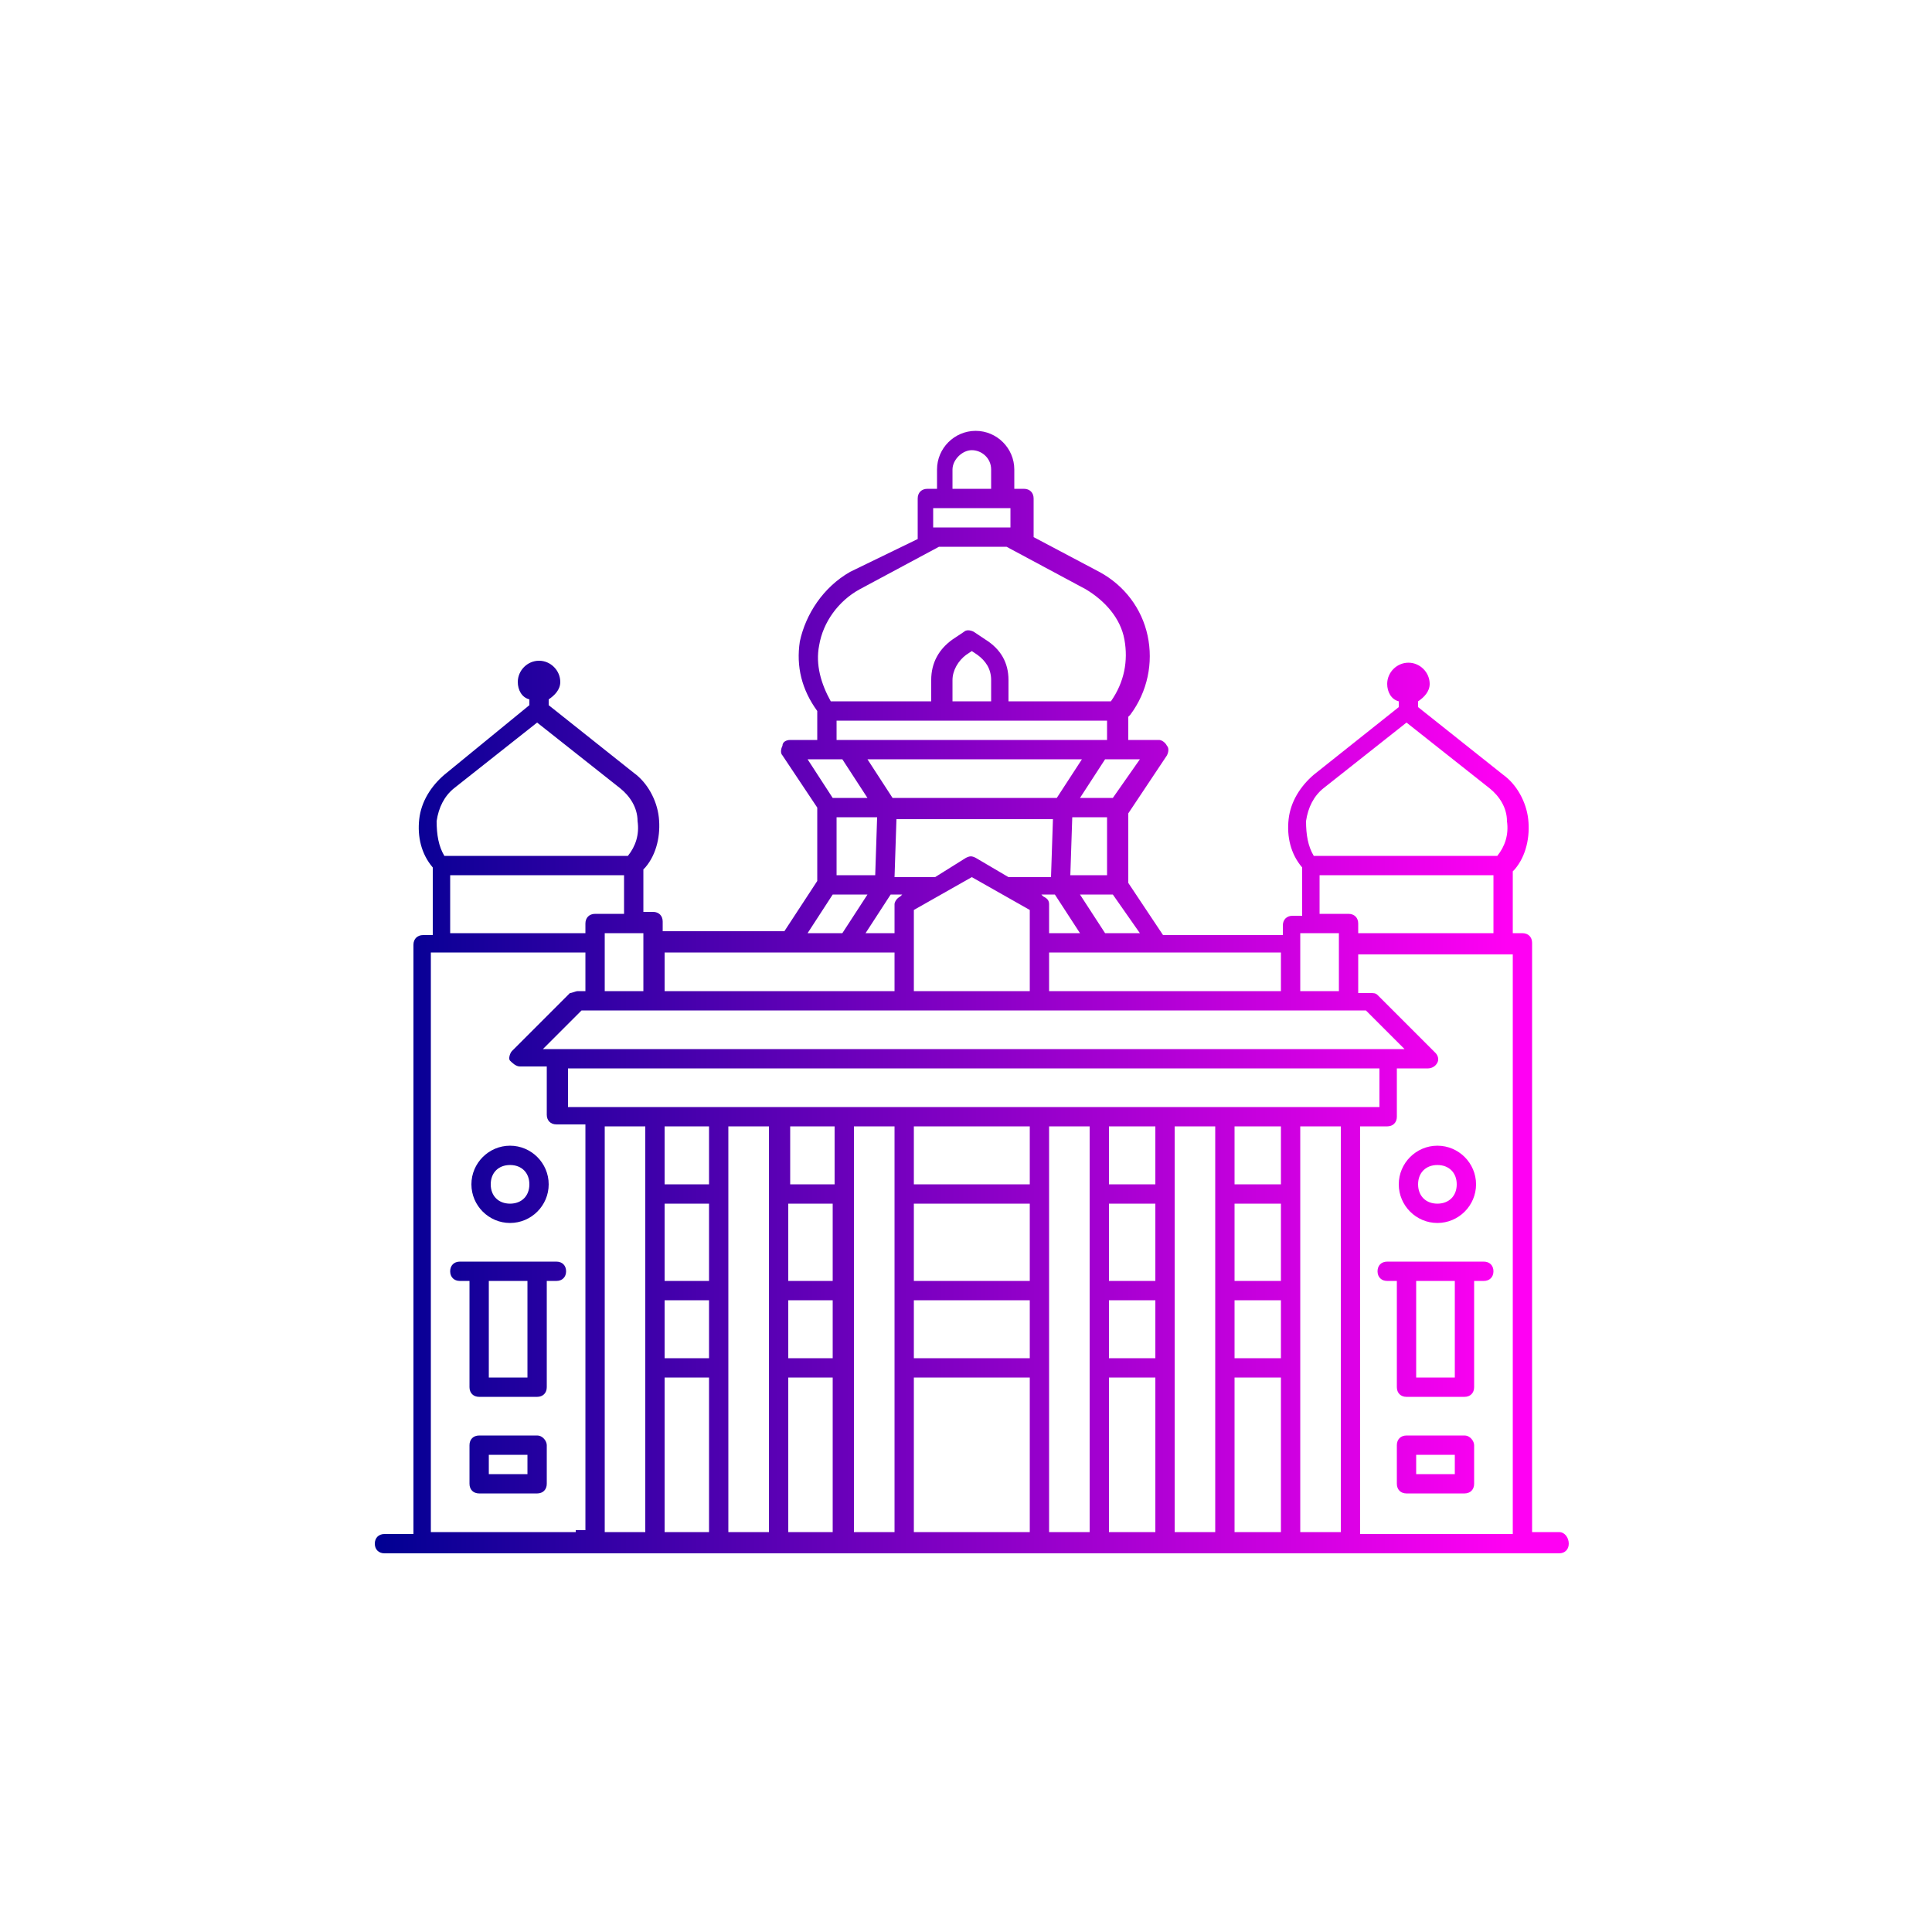<svg xmlns="http://www.w3.org/2000/svg" xmlns:xlink="http://www.w3.org/1999/xlink" id="Layer_1" enable-background="new 0 0 100 100" viewBox="0 0 100 100"><defs id="defs114"><linearGradient id="linearGradient4268"><stop id="stop4270" offset="0" stop-color="#000092"/><stop id="stop4272" offset="1" stop-color="#ff00f3"/></linearGradient><linearGradient id="linearGradient4274" x1="19.4" x2="78" y1="51.351" y2="51.351" gradientUnits="userSpaceOnUse" xlink:href="#linearGradient4268"/></defs><symbol id="navbar_x5F_icon_x5F_back_1_" viewBox="-1 -24 25 24"><g id="g6" opacity=".9"><g id="g10"><g id="g12"><path id="path14" fill="none" stroke="#fff" stroke-miterlimit="10" stroke-width="2" d="M18-19c0-0.4,0-0.5-0.3-0.3l-12,7c-0.3,0.2-0.2,0.5,0.1,0.6l11.9,7C18-4.5,18-4.7,18-5V-19z"/></g></g></g><rect id="rect16" width="24" height="24" y="-24" fill="none"/><rect id="rect18" width="25" height="24" x="-1" y="-24" fill="none" display="none"/></symbol><symbol id="navbar_x5F_icon_x5F_home_1_" viewBox="0 -24 24 24"><g id="g21" opacity=".9"><g id="XMLID_809_"><circle id="XMLID_814_" cx="12" cy="-12" r="6.9" fill="none" stroke="#fff" stroke-miterlimit="10" stroke-width="1.803"/></g></g><rect id="rect26" width="24" height="24" y="-24" fill="none"/><rect id="rect28" width="24" height="23" y="-24" fill="none" display="none"/></symbol><symbol id="navbar_x5F_icon_x5F_recents_1_" viewBox="0 -24 24 24"><g id="g31" opacity=".9"><g id="g35"><g id="g37"><path id="path39" fill="none" stroke="#fff" stroke-miterlimit="10" stroke-width="2" d="M19-5.7C19-5.4,18.6-5,18.2-5H5.8C5.4-5,5-5.4,5-5.7v-12.6C5-18.6,5.4-19,5.8-19h12.4      c0.4,0,0.8,0.4,0.8,0.7V-5.7z"/></g></g></g><rect id="rect41" width="24" height="24" y="-24" fill="none"/><rect id="rect43" width="24" height="23" y="-24" fill="none" display="none"/></symbol><symbol id="sysbar_x5F_status_2" viewBox="0 -24 360 24"><use id="XMLID_495_" width="360" height="24" y="-24" overflow="visible" xlink:href="#sysbar_x5F_status_x5F_used_x5F_light"/></symbol><symbol id="sysbar_x5F_status_x5F_used_x5F_light" viewBox="0 -24 360 24"><rect id="rect48" width="360" height="24" y="-24" fill="#010101" fill-opacity="0"/><g id="g50"><g id="g52" opacity=".9"><rect id="rect54" width="40" height="16" x="312" y="-21" fill="none"/></g><g id="g58"><g id="g60" opacity=".9"><path id="path62" fill="#fff" d="M266-19l8.8,10.9C274.5-7.8,271.1-5,266-5s-8.5-2.8-8.8-3.1L266-19L266-19L266-19L266-19L266-19z" opacity=".9"/></g><rect id="rect64" width="16" height="16" x="258" y="-20" fill="none"/></g><g id="g66"><polygon id="polygon68" fill="#fff" points="277 -19 291 -19 291 -5" opacity=".9"/><rect id="rect70" width="16" height="16" x="276" y="-20" fill="none"/></g><g id="g72"><rect id="rect74" width="16" height="16" x="296" y="-20" fill="none"/><path id="path76" fill="#fff" d="M306-6v1h-3v-1h-3v-13h9v13H306z" opacity=".9"/></g></g></symbol><path id="path98" fill="url(#linearGradient4274)" d="M 50.5 22.301 C 49.4 22.301 48.5 23.201 48.5 24.301 L 48.5 25.301 L 48 25.301 C 47.7 25.301 47.5 25.501 47.5 25.801 L 47.5 27.801 L 47.5 27.9 L 44 29.6 C 42.6 30.4 41.7 31.799 41.4 33.199 C 41.2 34.499 41.501 35.701 42.301 36.801 L 42.301 38.301 L 40.9 38.301 C 40.7 38.301 40.5 38.4 40.5 38.6 C 40.4 38.8 40.4 39 40.5 39.1 L 42.301 41.801 L 42.301 45.6 L 40.6 48.199 L 34.301 48.199 L 34.301 47.699 C 34.301 47.399 34.101 47.199 33.801 47.199 L 33.301 47.199 L 33.301 45 L 33.4 44.9 C 34 44.2 34.2 43.201 34.1 42.301 C 34 41.401 33.501 40.5 32.801 40 L 28.4 36.5 L 28.4 36.199 C 28.7 35.999 29 35.701 29 35.301 C 29 34.701 28.5 34.199 27.9 34.199 C 27.3 34.199 26.801 34.701 26.801 35.301 C 26.801 35.701 27 36.099 27.4 36.199 L 27.4 36.5 L 23 40.1 C 22.3 40.7 21.799 41.5 21.699 42.4 C 21.599 43.3 21.8 44.2 22.4 44.9 L 22.4 48.4 L 21.9 48.4 C 21.6 48.4 21.4 48.6 21.4 48.9 L 21.4 79.4 L 19.9 79.4 C 19.6 79.4 19.4 79.6 19.4 79.9 C 19.4 80.2 19.6 80.4 19.9 80.4 L 21.9 80.4 L 29.9 80.4 L 30.4 80.4 L 31.4 80.4 L 34.5 80.4 L 36.801 80.4 L 40.9 80.4 L 43.199 80.4 L 47.301 80.4 L 53.301 80.4 L 57.4 80.4 L 59.801 80.4 L 63.9 80.4 L 66.301 80.4 L 68.301 80.4 L 70.301 80.4 L 70.4 80.4 L 78.801 80.4 L 80.699 80.4 C 80.999 80.4 81.199 80.2 81.199 79.9 C 81.199 79.6 80.999 79.301 80.699 79.301 L 79.301 79.301 L 79.301 48.801 C 79.301 48.501 79.101 48.301 78.801 48.301 L 78.301 48.301 L 78.301 45.1 L 78.4 45 C 79 44.3 79.2 43.3 79.1 42.4 C 79 41.5 78.501 40.6 77.801 40.1 L 73.4 36.6 L 73.4 36.301 C 73.7 36.101 74 35.8 74 35.4 C 74 34.8 73.5 34.301 72.9 34.301 C 72.3 34.301 71.801 34.8 71.801 35.4 C 71.801 35.8 72 36.201 72.4 36.301 L 72.4 36.6 L 68 40.1 C 67.3 40.7 66.799 41.5 66.699 42.4 C 66.599 43.3 66.8 44.2 67.4 44.9 L 67.4 47.4 L 66.9 47.4 C 66.6 47.4 66.4 47.6 66.4 47.9 L 66.4 48.4 L 60.199 48.4 L 58.4 45.699 L 58.4 42.1 L 60.4 39.1 C 60.5 38.9 60.5 38.7 60.4 38.6 C 60.3 38.4 60.1 38.301 60 38.301 L 58.4 38.301 L 58.4 37.1 L 58.5 37 C 59.4 35.8 59.7 34.3 59.4 32.9 C 59.1 31.5 58.2 30.3 56.9 29.6 L 53.5 27.801 L 53.5 25.801 C 53.5 25.501 53.3 25.301 53 25.301 L 52.5 25.301 L 52.5 24.301 C 52.5 23.201 51.6 22.301 50.5 22.301 z M 50.301 23.301 C 50.801 23.301 51.301 23.701 51.301 24.301 L 51.301 25.301 L 49.301 25.301 L 49.301 24.301 C 49.301 23.801 49.801 23.301 50.301 23.301 z M 48.301 26.301 L 52.301 26.301 L 52.301 27.301 L 48.301 27.301 L 48.301 26.301 z M 48.6 28.301 L 52.1 28.301 L 56.199 30.5 C 57.199 31.1 57.999 32 58.199 33.1 C 58.399 34.2 58.2 35.301 57.5 36.301 L 52.199 36.301 L 52.199 35.199 C 52.199 34.299 51.8 33.6 51 33.1 L 50.4 32.699 C 50.2 32.599 50 32.599 49.9 32.699 L 49.301 33.1 C 48.601 33.6 48.199 34.299 48.199 35.199 L 48.199 36.301 L 43 36.301 C 42.5 35.401 42.2 34.4 42.4 33.4 C 42.6 32.2 43.4 31.1 44.5 30.5 L 48.6 28.301 z M 50.301 33.699 L 50.6 33.9 C 51 34.2 51.301 34.599 51.301 35.199 L 51.301 36.301 L 49.301 36.301 L 49.301 35.199 C 49.301 34.699 49.6 34.2 50 33.9 L 50.301 33.699 z M 43.301 37.301 L 57.301 37.301 L 57.301 38.301 L 43.301 38.301 L 43.301 37.301 z M 27.801 37.4 L 32.1 40.801 C 32.6 41.201 33 41.8 33 42.5 C 33.1 43.2 32.9 43.801 32.5 44.301 L 23 44.301 C 22.7 43.801 22.6 43.2 22.6 42.5 C 22.7 41.8 23 41.201 23.5 40.801 L 27.801 37.4 z M 72.801 37.4 L 77.1 40.801 C 77.6 41.201 78 41.8 78 42.5 C 78.1 43.2 77.9 43.801 77.5 44.301 L 68 44.301 C 67.7 43.801 67.6 43.2 67.6 42.5 C 67.7 41.8 68 41.201 68.5 40.801 L 72.801 37.4 z M 41.801 39.301 L 42.801 39.301 L 43.6 39.301 L 44.9 41.301 L 43.1 41.301 L 41.801 39.301 z M 44.9 39.301 L 56 39.301 L 54.699 41.301 L 46.199 41.301 L 44.9 39.301 z M 57.199 39.301 L 57.801 39.301 L 59 39.301 L 57.6 41.301 L 55.9 41.301 L 57.199 39.301 z M 43.301 42.301 L 45.4 42.301 L 45.301 45.301 L 43.301 45.301 L 43.301 42.301 z M 55.5 42.301 L 57.301 42.301 L 57.301 45.301 L 55.4 45.301 L 55.5 42.301 z M 46.4 42.4 L 54.5 42.4 L 54.4 45.4 L 52.301 45.4 L 52.199 45.4 L 50.5 44.4 C 50.3 44.3 50.2 44.3 50 44.4 L 48.4 45.4 L 46.301 45.4 L 46.4 42.4 z M 23.301 45.301 L 32.301 45.301 L 32.301 47.301 L 30.801 47.301 C 30.501 47.301 30.301 47.501 30.301 47.801 L 30.301 48.301 L 27.301 48.301 L 23.301 48.301 L 23.301 45.301 z M 68.301 45.301 L 77.301 45.301 L 77.301 48.301 L 73.301 48.301 L 70.301 48.301 L 70.301 47.801 C 70.301 47.501 70.101 47.301 69.801 47.301 L 68.301 47.301 L 68.301 45.301 z M 50.301 45.4 L 53.301 47.1 L 53.301 51.301 L 47.301 51.301 L 47.301 47.1 L 50.301 45.4 z M 43.1 46.301 L 44.9 46.301 L 43.6 48.301 L 41.801 48.301 L 43.1 46.301 z M 46.1 46.301 L 46.699 46.301 L 46.6 46.4 C 46.4 46.5 46.301 46.701 46.301 46.801 L 46.301 48.301 L 46.1 48.301 L 44.801 48.301 L 46.1 46.301 z M 53.9 46.301 L 54.6 46.301 L 55.9 48.301 L 54.5 48.301 L 54.301 48.301 L 54.301 46.801 C 54.301 46.601 54.2 46.5 54 46.4 L 53.9 46.301 z M 55.9 46.301 L 57.6 46.301 L 59 48.301 L 57.199 48.301 L 55.9 46.301 z M 31.301 48.301 L 33.301 48.301 L 33.301 51.301 L 31.301 51.301 L 31.301 48.301 z M 67.301 48.301 L 69.301 48.301 L 69.301 51.301 L 67.301 51.301 L 67.301 48.301 z M 22.301 49.301 L 22.801 49.301 L 27.301 49.301 L 30.301 49.301 L 30.301 51.301 L 29.9 51.301 C 29.8 51.301 29.6 51.4 29.5 51.4 L 26.5 54.4 C 26.4 54.5 26.3 54.8 26.4 54.9 C 26.5 55 26.7 55.199 26.9 55.199 L 28.301 55.199 L 28.301 57.699 C 28.301 57.999 28.501 58.199 28.801 58.199 L 30.301 58.199 L 30.301 79.199 L 29.801 79.199 L 29.801 79.301 L 22.301 79.301 L 22.301 49.301 z M 34.4 49.301 L 40.9 49.301 L 46.1 49.301 L 46.301 49.301 L 46.301 51.301 L 34.4 51.301 L 34.4 49.301 z M 54.301 49.301 L 54.6 49.301 L 59.9 49.301 L 66.301 49.301 L 66.301 51.301 L 54.301 51.301 L 54.301 49.301 z M 70.301 49.4 L 73.301 49.4 L 77.801 49.4 L 78.301 49.4 L 78.301 79.4 L 70.4 79.4 L 70.4 79.301 L 70.4 58.301 L 71.801 58.301 C 72.101 58.301 72.301 58.101 72.301 57.801 L 72.301 55.301 L 73.9 55.301 C 74.1 55.301 74.3 55.2 74.4 55 C 74.5 54.8 74.401 54.6 74.301 54.5 L 71.301 51.5 C 71.201 51.4 71.1 51.4 70.9 51.4 L 70.301 51.4 L 70.301 49.4 z M 30.1 52.301 L 30.801 52.301 L 33.801 52.301 L 33.9 52.301 L 46.801 52.301 L 53.801 52.301 L 66.801 52.301 L 69.801 52.301 L 70.699 52.301 L 72.699 54.301 L 71.801 54.301 L 28.801 54.301 L 28.1 54.301 L 30.1 52.301 z M 29.4 55.301 L 71.4 55.301 L 71.4 57.301 L 70.5 57.301 L 66.801 57.301 L 66.301 57.301 L 63.9 57.301 L 63.4 57.301 L 60.301 57.301 L 59.801 57.301 L 57.4 57.301 L 56.801 57.301 L 53.801 57.301 L 53.301 57.301 L 47.301 57.301 L 46.801 57.301 L 43.699 57.301 L 43.199 57.301 L 40.9 57.301 L 40.4 57.301 L 37.301 57.301 L 36.801 57.301 L 34.5 57.301 L 34 57.301 L 30.4 57.301 L 29.4 57.301 L 29.4 55.301 z M 31.301 58.301 L 33.4 58.301 L 33.4 61.801 L 33.4 66.801 L 33.4 70.801 L 33.4 79.301 L 31.301 79.301 L 31.301 58.301 z M 34.4 58.301 L 36.699 58.301 L 36.699 61.301 L 34.4 61.301 L 34.4 58.301 z M 37.699 58.301 L 39.801 58.301 L 39.801 79.301 L 37.699 79.301 L 37.699 70.801 L 37.699 66.801 L 37.699 61.801 L 37.699 58.301 z M 40.9 58.301 L 43.199 58.301 L 43.199 61.301 L 40.9 61.301 L 40.9 58.301 z M 44.199 58.301 L 46.301 58.301 L 46.301 79.301 L 44.199 79.301 L 44.199 66.801 L 44.199 58.301 z M 47.301 58.301 L 53.301 58.301 L 53.301 61.301 L 47.301 61.301 L 47.301 58.301 z M 54.301 58.301 L 56.4 58.301 L 56.4 79.301 L 54.301 79.301 L 54.301 58.301 z M 57.4 58.301 L 59.801 58.301 L 59.801 61.301 L 57.4 61.301 L 57.4 58.301 z M 60.801 58.301 L 62.9 58.301 L 62.9 79.301 L 60.801 79.301 L 60.801 58.301 z M 63.9 58.301 L 66.301 58.301 L 66.301 61.301 L 63.9 61.301 L 63.9 58.301 z M 67.301 58.301 L 69.4 58.301 L 69.4 79.301 L 68.301 79.301 L 67.301 79.301 L 67.301 70.801 L 67.301 66.801 L 67.301 61.801 L 67.301 58.301 z M 26.4 59.301 C 25.3 59.301 24.4 60.201 24.4 61.301 C 24.4 62.401 25.3 63.301 26.4 63.301 C 27.5 63.301 28.4 62.401 28.4 61.301 C 28.4 60.201 27.5 59.301 26.4 59.301 z M 74.4 59.301 C 73.3 59.301 72.4 60.201 72.4 61.301 C 72.4 62.401 73.3 63.301 74.4 63.301 C 75.5 63.301 76.4 62.401 76.4 61.301 C 76.4 60.201 75.5 59.301 74.4 59.301 z M 26.4 60.301 C 27 60.301 27.4 60.701 27.4 61.301 C 27.4 61.901 27 62.301 26.4 62.301 C 25.8 62.301 25.4 61.901 25.4 61.301 C 25.4 60.701 25.8 60.301 26.4 60.301 z M 74.4 60.301 C 75 60.301 75.4 60.701 75.4 61.301 C 75.4 61.901 75 62.301 74.4 62.301 C 73.8 62.301 73.4 61.901 73.4 61.301 C 73.4 60.701 73.8 60.301 74.4 60.301 z M 34.4 62.301 L 36.699 62.301 L 36.699 66.301 L 34.4 66.301 L 34.4 62.301 z M 40.801 62.301 L 43.1 62.301 L 43.1 66.301 L 40.801 66.301 L 40.801 62.301 z M 47.301 62.301 L 53.301 62.301 L 53.301 66.301 L 47.301 66.301 L 47.301 62.301 z M 57.4 62.301 L 59.801 62.301 L 59.801 66.301 L 57.4 66.301 L 57.4 62.301 z M 63.9 62.301 L 66.301 62.301 L 66.301 66.301 L 63.9 66.301 L 63.9 62.301 z M 23.801 65.301 C 23.501 65.301 23.301 65.501 23.301 65.801 C 23.301 66.101 23.501 66.301 23.801 66.301 L 24.301 66.301 L 24.301 71.801 C 24.301 72.101 24.501 72.301 24.801 72.301 L 27.801 72.301 C 28.101 72.301 28.301 72.101 28.301 71.801 L 28.301 66.301 L 28.801 66.301 C 29.101 66.301 29.301 66.101 29.301 65.801 C 29.301 65.501 29.101 65.301 28.801 65.301 L 27.801 65.301 L 24.801 65.301 L 23.801 65.301 z M 71.801 65.301 C 71.501 65.301 71.301 65.501 71.301 65.801 C 71.301 66.101 71.501 66.301 71.801 66.301 L 72.301 66.301 L 72.301 71.801 C 72.301 72.101 72.501 72.301 72.801 72.301 L 75.801 72.301 C 76.101 72.301 76.301 72.101 76.301 71.801 L 76.301 66.301 L 76.801 66.301 C 77.101 66.301 77.301 66.101 77.301 65.801 C 77.301 65.501 77.101 65.301 76.801 65.301 L 75.801 65.301 L 72.801 65.301 L 71.801 65.301 z M 25.301 66.301 L 27.301 66.301 L 27.301 71.301 L 25.301 71.301 L 25.301 66.301 z M 73.301 66.301 L 75.301 66.301 L 75.301 71.301 L 73.301 71.301 L 73.301 66.301 z M 34.4 67.301 L 36.699 67.301 L 36.699 70.301 L 34.4 70.301 L 34.4 67.301 z M 40.801 67.301 L 43.1 67.301 L 43.1 70.301 L 40.801 70.301 L 40.801 67.301 z M 47.301 67.301 L 53.301 67.301 L 53.301 70.301 L 47.301 70.301 L 47.301 67.301 z M 57.4 67.301 L 59.801 67.301 L 59.801 70.301 L 57.4 70.301 L 57.4 67.301 z M 63.9 67.301 L 66.301 67.301 L 66.301 70.301 L 63.9 70.301 L 63.9 67.301 z M 34.4 71.301 L 36.699 71.301 L 36.699 79.301 L 34.4 79.301 L 34.4 71.301 z M 40.801 71.301 L 43.1 71.301 L 43.1 79.301 L 40.801 79.301 L 40.801 71.301 z M 47.301 71.301 L 53.301 71.301 L 53.301 79.301 L 47.301 79.301 L 47.301 71.301 z M 57.4 71.301 L 59.801 71.301 L 59.801 79.301 L 57.4 79.301 L 57.4 71.301 z M 63.9 71.301 L 66.301 71.301 L 66.301 79.301 L 63.9 79.301 L 63.9 71.301 z M 24.801 74.301 C 24.501 74.301 24.301 74.501 24.301 74.801 L 24.301 76.801 C 24.301 77.101 24.501 77.301 24.801 77.301 L 27.801 77.301 C 28.101 77.301 28.301 77.101 28.301 76.801 L 28.301 74.801 C 28.301 74.601 28.101 74.301 27.801 74.301 L 24.801 74.301 z M 72.801 74.301 C 72.501 74.301 72.301 74.501 72.301 74.801 L 72.301 76.801 C 72.301 77.101 72.501 77.301 72.801 77.301 L 75.801 77.301 C 76.101 77.301 76.301 77.101 76.301 76.801 L 76.301 74.801 C 76.301 74.601 76.101 74.301 75.801 74.301 L 72.801 74.301 z M 25.301 75.301 L 27.301 75.301 L 27.301 76.301 L 25.301 76.301 L 25.301 75.301 z M 73.301 75.301 L 75.301 75.301 L 75.301 76.301 L 73.301 76.301 L 73.301 75.301 z "/></svg>